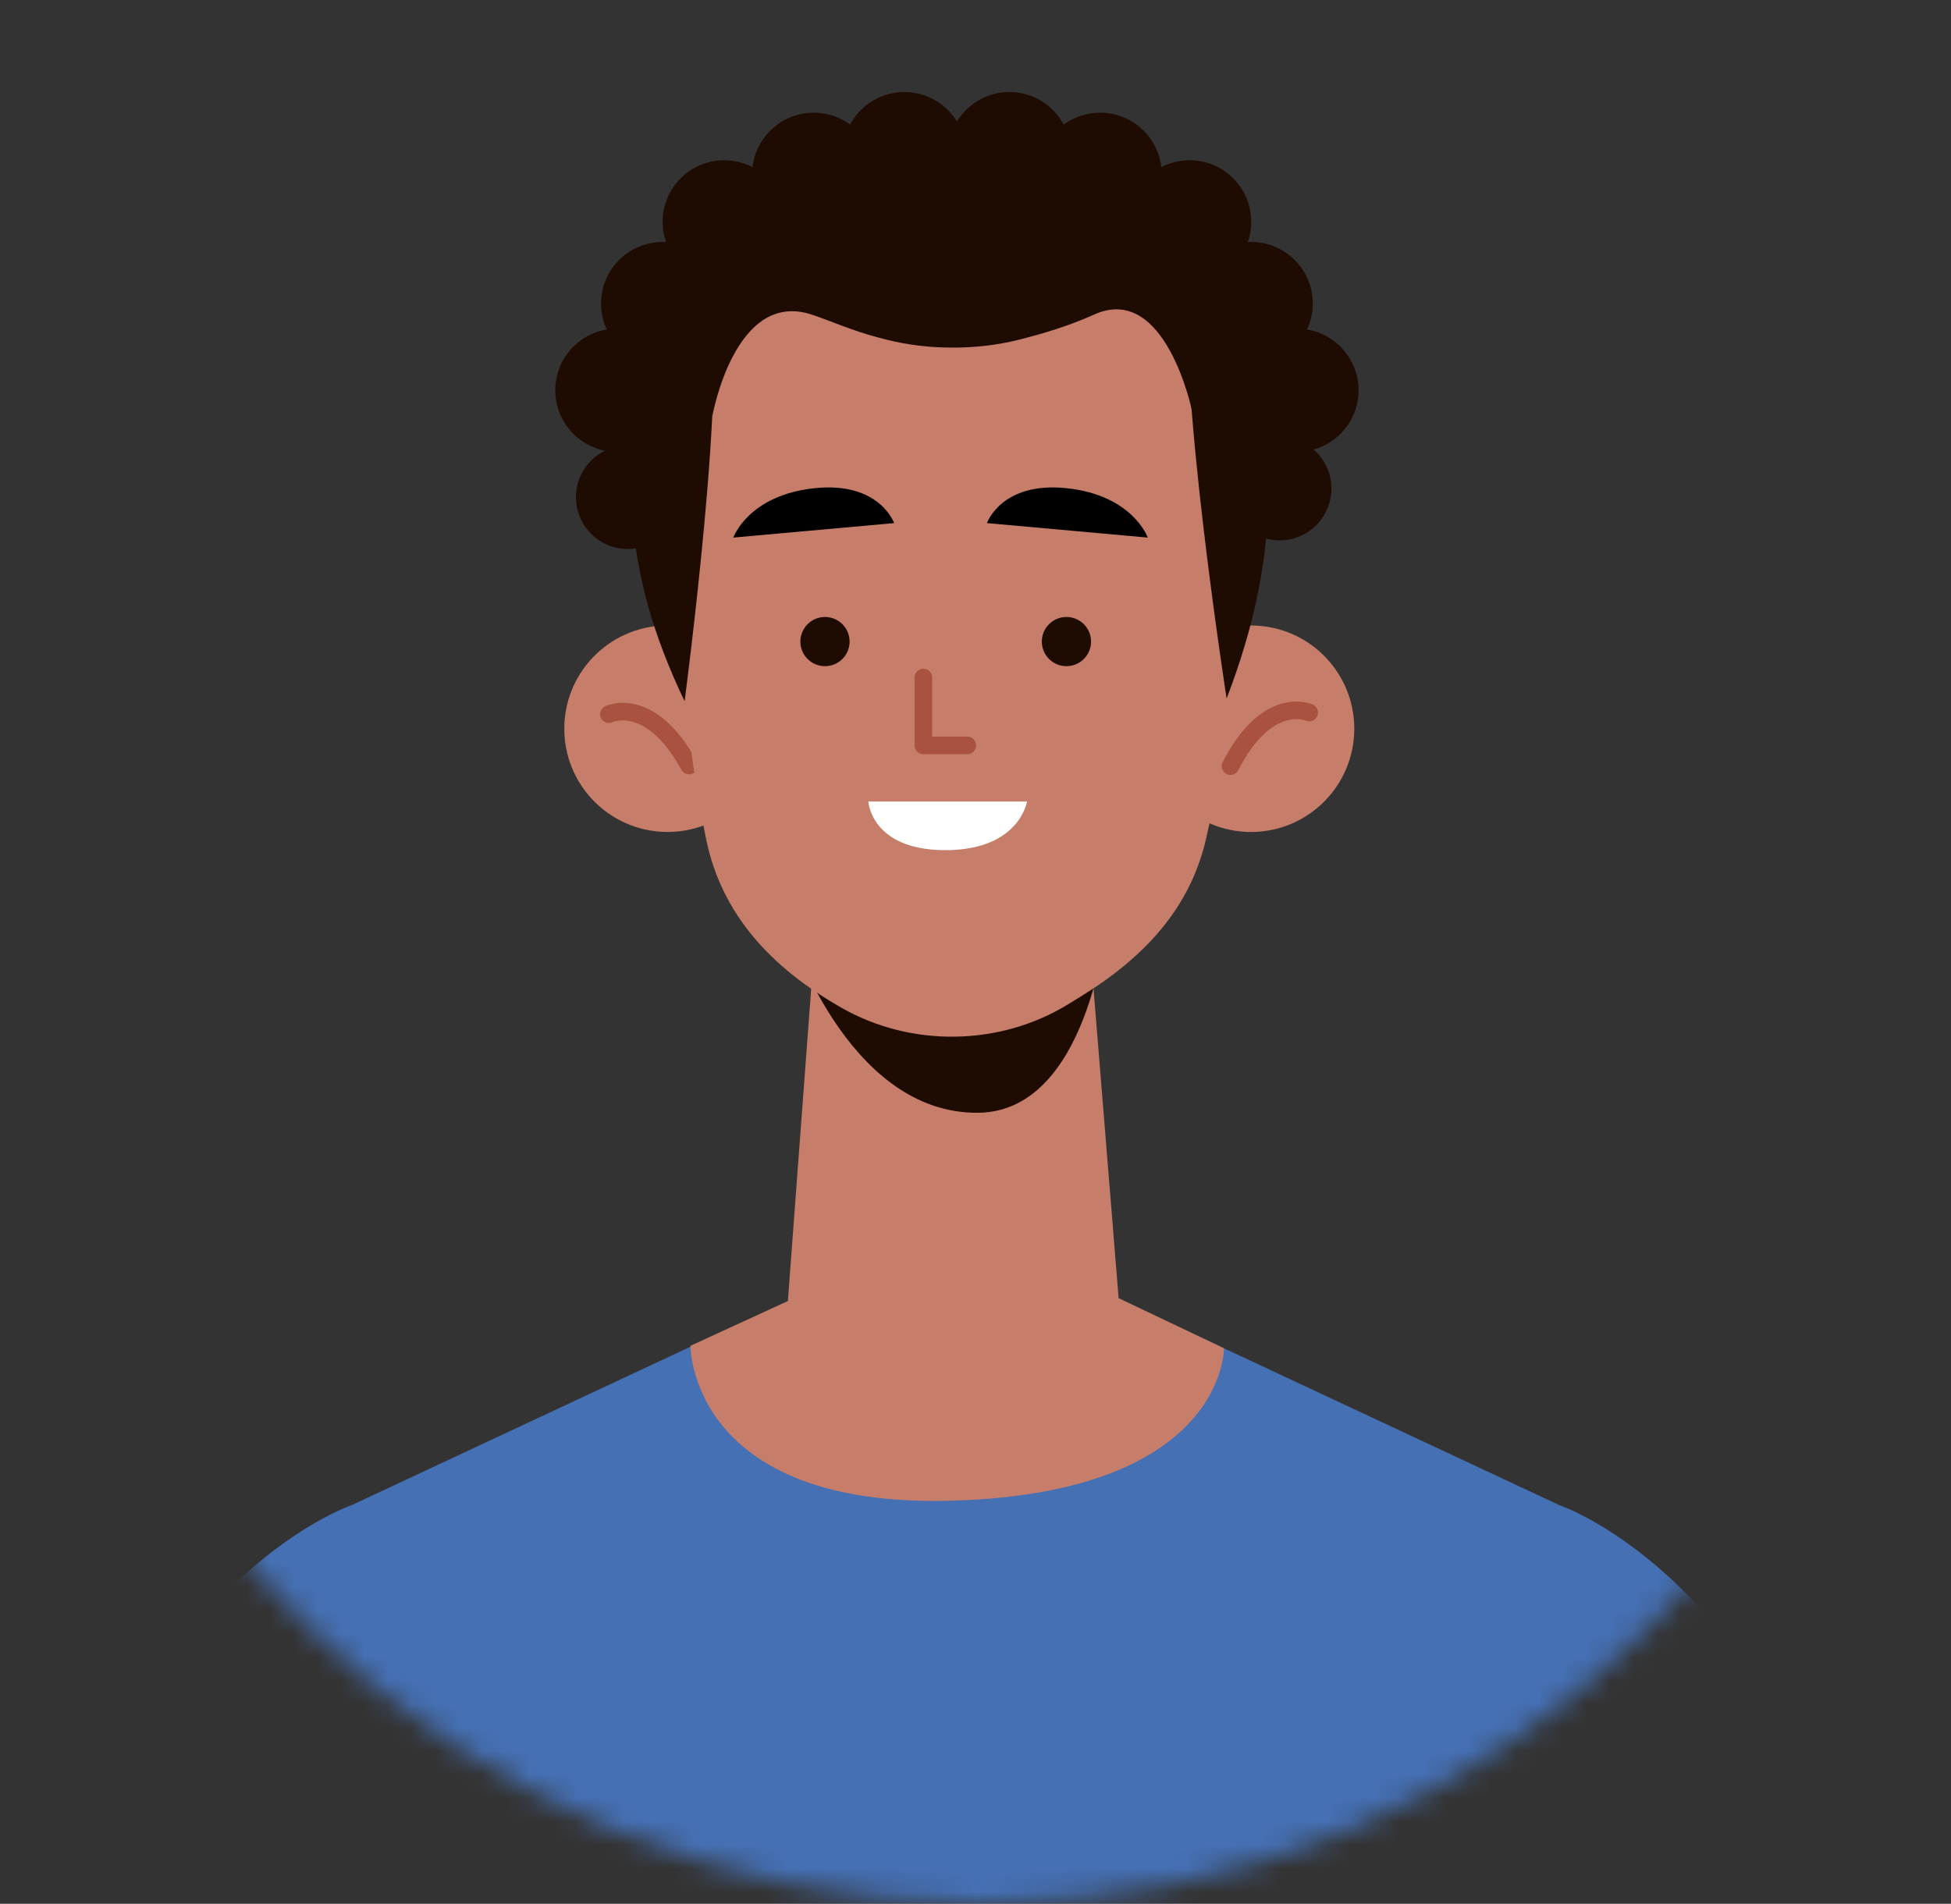 <svg width="83" height="81" viewBox="0 0 83 81" fill="none" xmlns="http://www.w3.org/2000/svg">
<rect x="0" y="0" width="83" height="81" fill="#333333" stroke="none"/>
<mask id="mask0_191_5812" style="mask-type:luminance" maskUnits="userSpaceOnUse" x="0" y="0" width="82" height="81">
<path d="M41.782 81C64.151 81 82.06 62.867 81.782 40.5C81.504 18.133 63.145 0 40.776 0C18.407 0 0.498 18.133 0.776 40.5C1.054 62.867 19.413 81 41.782 81Z" fill="white"/>
</mask>
<g mask="url(#mask0_191_5812)">
<path d="M79.537 83.35H1.756C5.342 67.25 14.968 64.035 14.968 64.035L33.52 55.358L40.55 55.293H40.743L47.78 55.358L66.332 64.035C66.332 64.035 75.951 67.25 79.537 83.35Z" fill="#4570B4"/>
<path d="M32.79 30.88C32.858 33.305 30.948 35.327 28.523 35.395C26.098 35.464 24.076 33.554 24.008 31.129C23.939 28.704 25.849 26.682 28.274 26.613C30.699 26.545 32.721 28.455 32.79 30.88Z" fill="#C67D69"/>
<path d="M25.904 30.387C25.904 30.387 27.651 29.537 29.316 32.571" stroke="#A8523F" stroke-width="0.748" stroke-miterlimit="10" stroke-linecap="round" stroke-linejoin="round"/>
<path d="M53.221 35.398C55.647 35.398 57.614 33.431 57.614 31.005C57.614 28.579 55.647 26.612 53.221 26.612C50.795 26.612 48.828 28.579 48.828 31.005C48.828 33.431 50.795 35.398 53.221 35.398Z" fill="#C67D69"/>
<path d="M55.696 30.317C55.696 30.317 53.926 29.515 52.348 32.596" stroke="#A8523F" stroke-width="0.748" stroke-miterlimit="10" stroke-linecap="round" stroke-linejoin="round"/>
<path d="M46.445 41.127C46.445 41.127 43.968 42.874 41.712 43.306C39.455 43.737 37.26 42.427 37.233 42.411C37.205 42.395 34.597 40.895 34.597 40.895L33.518 55.354L33.81 55.595C37.637 58.751 43.153 58.789 47.023 55.685L47.589 55.231L46.445 41.127Z" fill="#C67D69"/>
<path d="M33.518 39.375C33.518 39.375 35.979 47.432 41.643 47.343C46.299 47.269 47.05 39.375 47.05 39.375H33.518Z" fill="#1E0B02"/>
<path d="M52.671 23.357C52.696 28.323 52.009 32.611 51.316 35.656C50.638 38.637 48.697 40.727 45.949 42.416L45.448 42.724C42.541 44.511 38.772 44.571 35.802 42.879C32.807 41.172 30.704 38.911 30.044 35.719C28.844 29.914 28.683 23.478 28.683 23.478C28.683 23.478 26.997 10.047 39.934 10.225C52.872 10.403 52.671 23.357 52.671 23.357Z" fill="#C67D69"/>
<path d="M35.097 28.343C35.675 28.343 36.144 27.875 36.144 27.297C36.144 26.718 35.675 26.25 35.097 26.25C34.519 26.25 34.05 26.718 34.05 27.297C34.05 27.875 34.519 28.343 35.097 28.343Z" fill="#1E0B02"/>
<path d="M45.369 28.343C45.947 28.343 46.416 27.875 46.416 27.297C46.416 26.718 45.947 26.25 45.369 26.25C44.791 26.25 44.322 26.718 44.322 27.297C44.322 27.875 44.791 28.343 45.369 28.343Z" fill="#1E0B02"/>
<path d="M39.283 28.826V31.713H41.149" stroke="#A8523F" stroke-width="0.748" stroke-miterlimit="10" stroke-linecap="round" stroke-linejoin="round"/>
<path d="M31.197 22.872L38.038 22.256C38.038 22.256 37.425 20.483 34.659 20.77C31.829 21.065 31.197 22.872 31.197 22.872Z" fill="black"/>
<path d="M48.828 22.872L41.988 22.256C41.988 22.256 42.601 20.483 45.367 20.77C48.196 21.065 48.828 22.872 48.828 22.872Z" fill="black"/>
<path d="M36.942 34.104H43.69C43.69 34.104 43.373 36.171 40.217 36.171C37.06 36.171 36.942 34.104 36.942 34.104Z" fill="white"/>
<path d="M29.125 29.835C29.125 29.835 31.04 15.308 30.103 12.915C30.103 12.915 23.588 18.304 29.125 29.835Z" fill="#1E0B02"/>
<path d="M52.183 29.718C52.183 29.718 50.027 15.846 50.625 11.854C50.625 11.854 56.917 17.427 52.183 29.718Z" fill="#1E0B02"/>
<path d="M50.175 8.788L44.21 7.613L43.685 6.269L40.537 6.89L37.389 6.269L36.863 7.613L30.899 8.788L30.103 12.944L30.299 17.736C30.299 17.736 31.243 12.301 34.53 13.384C35.305 13.639 36.234 14.062 37.318 14.347C38.331 14.634 39.297 14.765 40.209 14.785C40.316 14.789 40.428 14.785 40.537 14.786C40.647 14.785 40.758 14.789 40.866 14.785C41.777 14.765 42.743 14.634 43.756 14.347C44.84 14.062 45.789 13.726 46.544 13.384C49.59 12.003 50.713 17.488 50.713 17.488L50.971 12.944L50.175 8.788Z" fill="#1E0B02"/>
<path d="M33.518 55.355L29.373 57.259C29.373 57.259 29.328 64.208 40.592 63.847C52.14 63.478 52.072 57.364 52.072 57.364L47.589 55.231L33.518 55.355Z" fill="#C67D69"/>
<path d="M28.861 16.604C28.861 18.05 27.689 19.223 26.242 19.223C24.796 19.223 23.623 18.05 23.623 16.604C23.623 15.158 24.796 13.985 26.242 13.985C27.688 13.985 28.861 15.158 28.861 16.604Z" fill="#1E0B02"/>
<path d="M28.909 21.154C28.909 22.371 27.922 23.357 26.706 23.357C25.489 23.357 24.503 22.37 24.503 21.154C24.503 19.937 25.489 18.951 26.706 18.951C27.922 18.951 28.909 19.937 28.909 21.154Z" fill="#1E0B02"/>
<path d="M56.641 20.786C56.641 22.003 55.654 22.99 54.438 22.99C53.221 22.99 52.234 22.003 52.234 20.786C52.234 19.569 53.221 18.583 54.438 18.583C55.654 18.583 56.641 19.569 56.641 20.786Z" fill="#1E0B02"/>
<path d="M30.809 12.914C30.809 14.36 29.637 15.533 28.19 15.533C26.744 15.533 25.572 14.361 25.572 12.914C25.572 11.468 26.744 10.295 28.19 10.295C29.636 10.295 30.809 11.468 30.809 12.914Z" fill="#1E0B02"/>
<path d="M33.427 9.438C33.427 10.884 32.255 12.057 30.808 12.057C29.362 12.057 28.189 10.885 28.189 9.438C28.189 7.992 29.362 6.819 30.808 6.819C32.255 6.819 33.427 7.992 33.427 9.438Z" fill="#1E0B02"/>
<path d="M37.236 7.414C37.236 8.86 36.063 10.033 34.617 10.033C33.17 10.033 31.998 8.86 31.998 7.414C31.998 5.968 33.17 4.795 34.617 4.795C36.063 4.795 37.236 5.968 37.236 7.414Z" fill="#1E0B02"/>
<path d="M41.093 6.535C41.093 7.981 39.921 9.154 38.475 9.154C37.029 9.154 35.856 7.982 35.856 6.535C35.856 5.089 37.028 3.916 38.475 3.916C39.92 3.916 41.093 5.089 41.093 6.535Z" fill="#1E0B02"/>
<path d="M52.558 16.604C52.558 18.05 53.73 19.223 55.177 19.223C56.623 19.223 57.796 18.05 57.796 16.604C57.796 15.158 56.623 13.985 55.177 13.985C53.731 13.985 52.558 15.158 52.558 16.604Z" fill="#1E0B02"/>
<path d="M50.61 12.914C50.61 14.36 51.782 15.533 53.229 15.533C54.675 15.533 55.848 14.361 55.848 12.914C55.848 11.468 54.675 10.295 53.229 10.295C51.783 10.295 50.61 11.468 50.61 12.914Z" fill="#1E0B02"/>
<path d="M47.992 9.438C47.992 10.884 49.164 12.057 50.611 12.057C52.056 12.057 53.229 10.885 53.229 9.438C53.229 7.992 52.057 6.819 50.611 6.819C49.164 6.819 47.992 7.992 47.992 9.438Z" fill="#1E0B02"/>
<path d="M44.184 7.414C44.184 8.86 45.356 10.033 46.803 10.033C48.248 10.033 49.421 8.86 49.421 7.414C49.421 5.968 48.249 4.795 46.803 4.795C45.356 4.795 44.184 5.968 44.184 7.414Z" fill="#1E0B02"/>
<path d="M40.325 6.535C40.325 7.981 41.498 9.154 42.944 9.154C44.39 9.154 45.563 7.982 45.563 6.535C45.563 5.089 44.391 3.916 42.944 3.916C41.498 3.916 40.325 5.089 40.325 6.535Z" fill="#1E0B02"/>
</g>
</svg>
